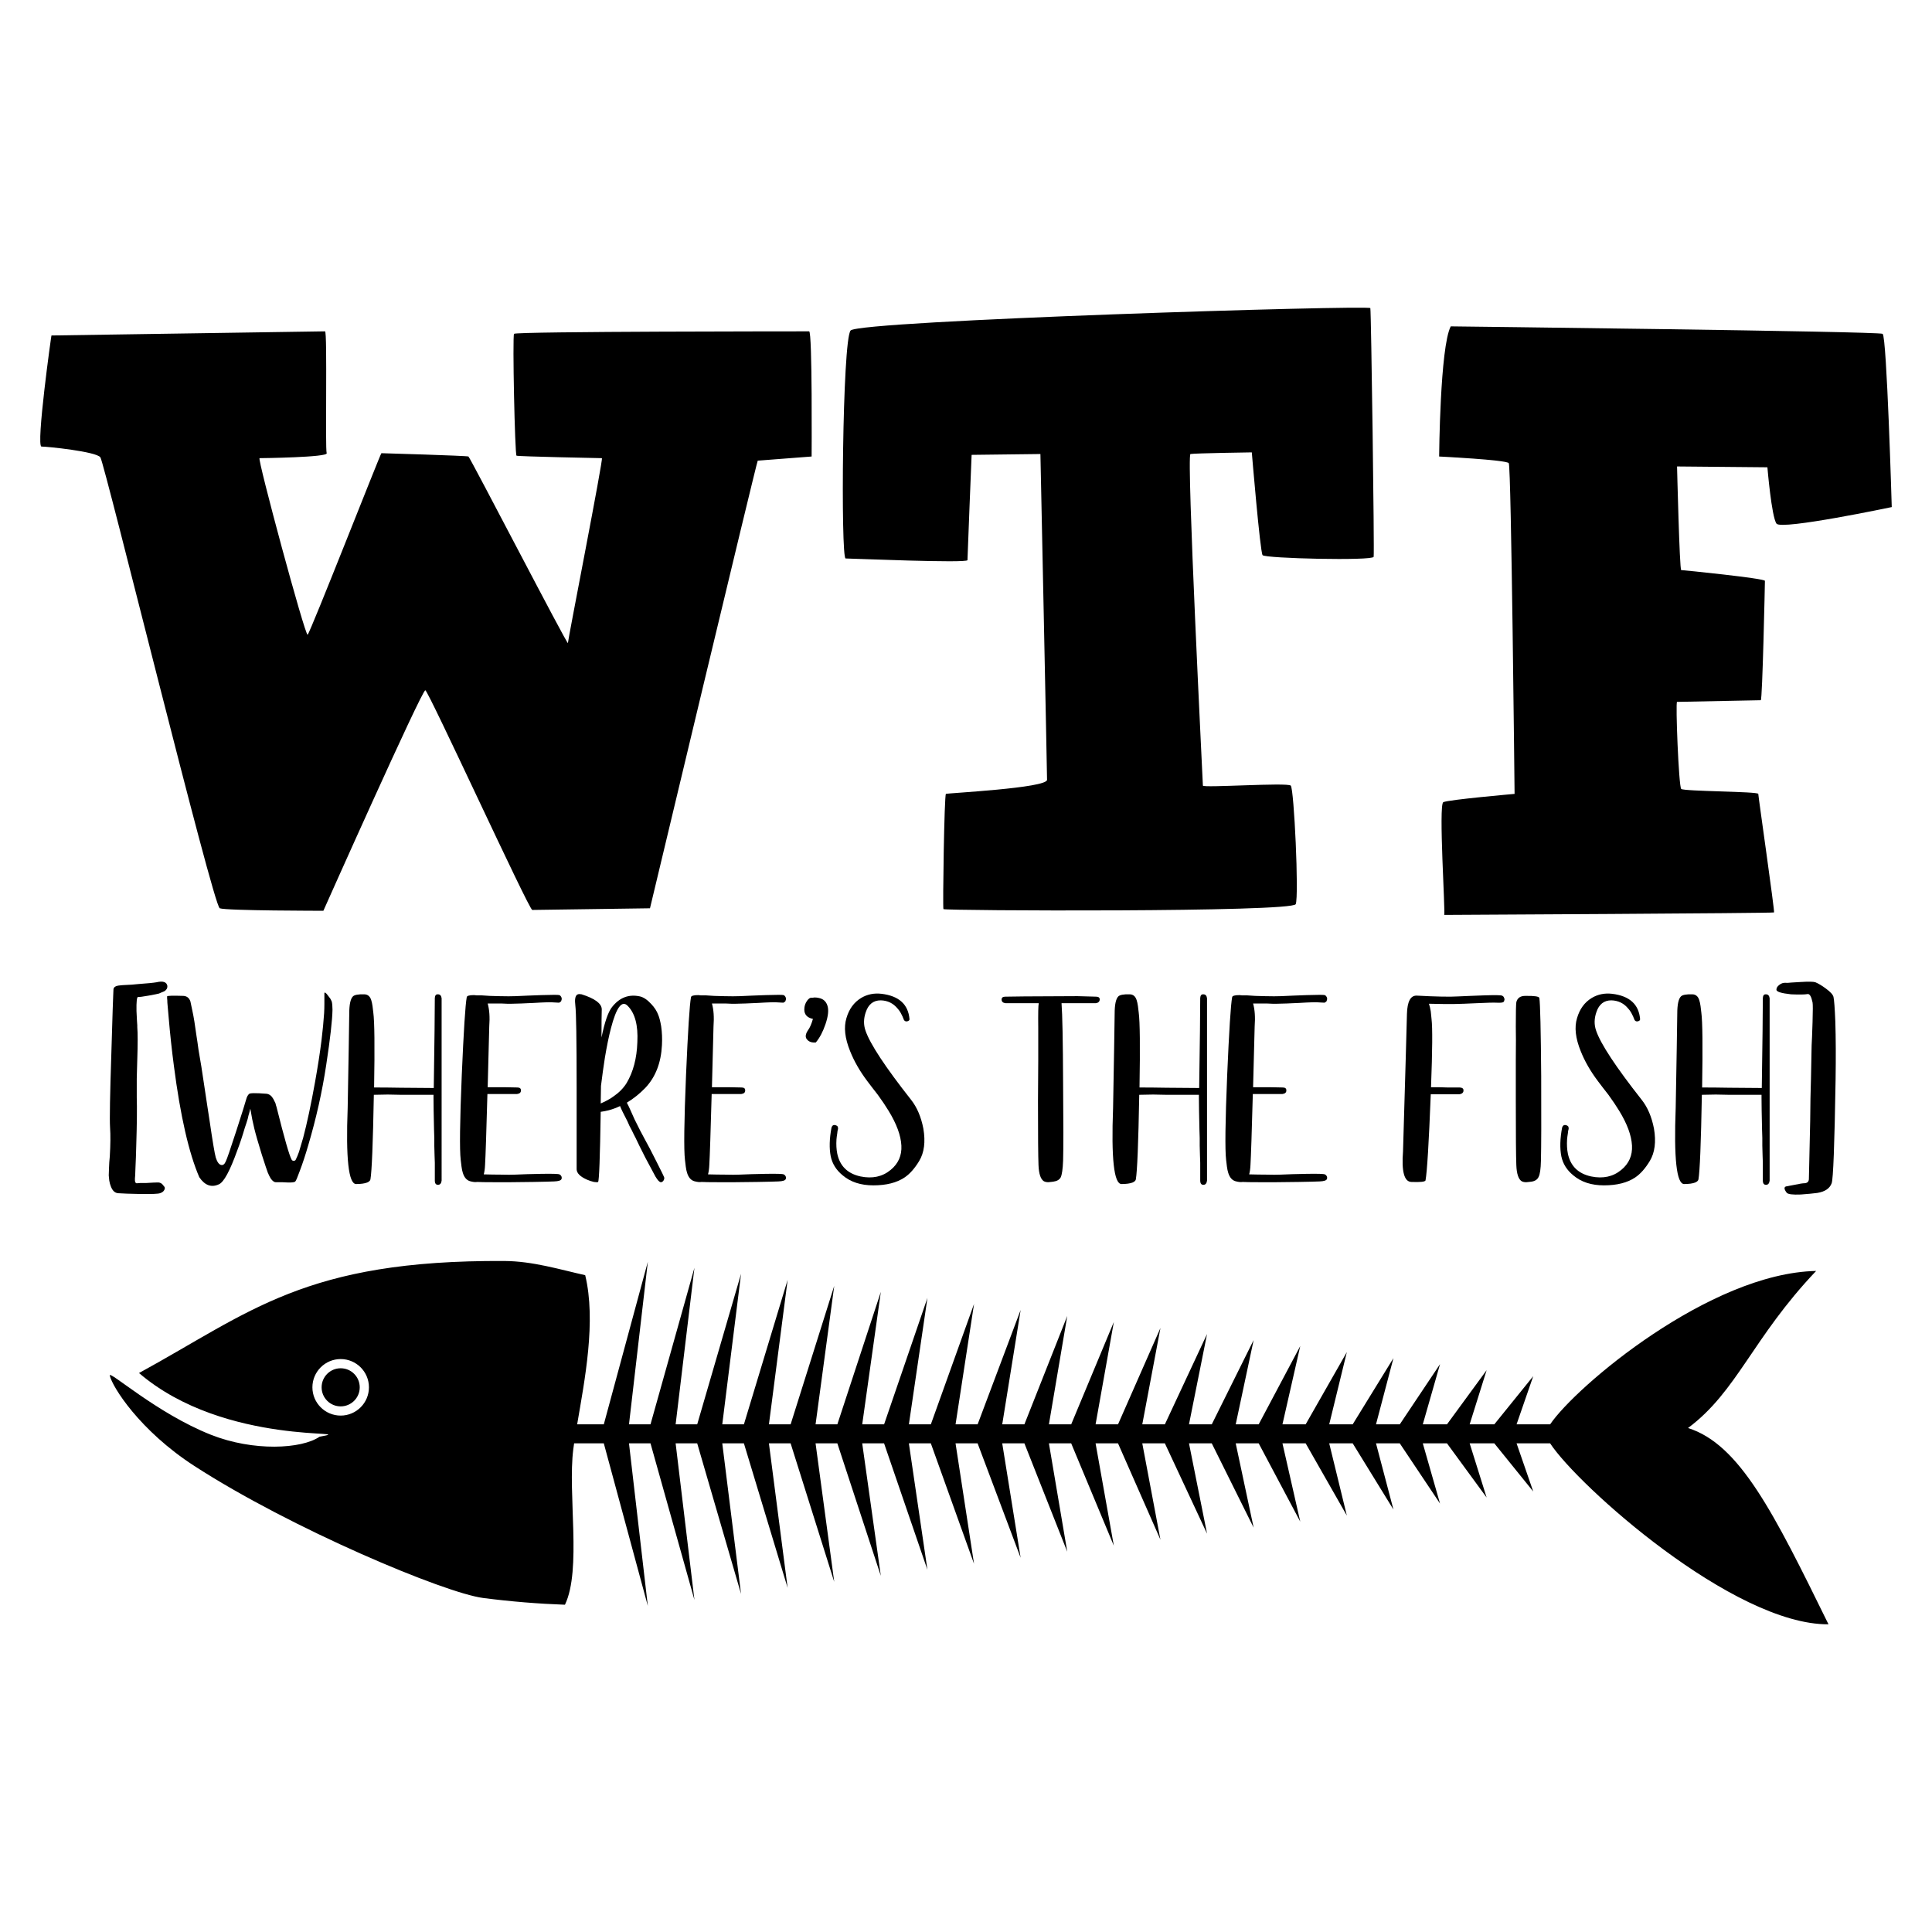 <?xml version="1.0" encoding="utf-8"?>
<!-- Generator: Adobe Illustrator 19.2.1, SVG Export Plug-In . SVG Version: 6.00 Build 0)  -->
<svg version="1.1" id="Layer_1" xmlns="http://www.w3.org/2000/svg" xmlns:xlink="http://www.w3.org/1999/xlink" x="0px" y="0px"
	 width="864px" height="864px" viewBox="0 0 864 864" enable-background="new 0 0 864 864" xml:space="preserve">
<g>
	<g>
		<g>
			<path d="M61.743,445.836c0.545,0.079,2.107-0.117,4.682-0.586c2.575-0.468,4.134-0.779,4.681-0.936l1.053-0.468
				l1.404-0.586c0.936-0.623,1.364-1.404,1.288-2.34c-0.313-1.794-1.951-2.34-4.915-1.638
				c-1.328,0.233-4.136,0.508-8.427,0.819l-2.457,0.235l-2.224,0.116c-1.717,0.079-2.809,0.157-3.277,0.235
				c-1.796,0.157-2.732,0.743-2.809,1.755c0,0.234-0.04,1.171-0.117,2.808c-0.079,1.797-0.157,3.902-0.234,6.32
				c-0.234,6.632-0.43,13.029-0.586,19.192c-0.625,18.724-0.819,29.882-0.585,33.47
				c0.234,3.355,0.193,7.647-0.117,12.873l-0.234,2.691l-0.117,2.458c-0.079,1.638-0.117,2.77-0.117,3.393
				l0.234,2.341c0.155,0.938,0.389,1.795,0.702,2.575c0.702,1.872,1.756,2.886,3.16,3.043
				c2.106,0.155,5.421,0.272,9.947,0.351c5.071,0.076,8.035-0.04,8.895-0.351c0.936-0.313,1.56-0.782,1.872-1.404
				c0.311-0.547,0.351-1.015,0.117-1.405l-0.468-0.585l-0.585-0.703c-0.625-0.547-1.366-0.78-2.224-0.701
				c-0.702,0-2.341,0.076-4.915,0.233h-2.575c-0.781,0.077-1.288,0.117-1.522,0.117
				c-0.702,0.077-1.015-0.624-0.936-2.107c0.077-0.389,0.155-1.948,0.234-4.681
				c0.155-3.119,0.273-6.396,0.351-9.83c0.311-9.83,0.389-17.085,0.234-21.766v-8.427l0.234-8.542
				c0.234-6.944,0.234-11.78,0-14.513v-0.233v-0.586l-0.117-1.638c-0.079-1.716-0.157-3.277-0.234-4.681
				C60.962,447.943,61.197,445.836,61.743,445.836z"/>
			<path d="M147.991,447.122l-0.234-0.468l-0.702-0.936l-0.82-1.054c-0.625-0.779-1.015-0.973-1.17-0.584v5.032
				c0,1.248-0.04,2.575-0.117,3.98c-0.234,3.589-0.625,7.647-1.17,12.171c-0.702,5.617-1.679,11.898-2.926,18.841
				c-1.796,9.988-3.551,18.217-5.266,24.692c-0.702,2.419-1.328,4.527-1.872,6.32
				c-0.469,1.327-0.937,2.458-1.405,3.394c-0.157,0.391-0.429,0.584-0.819,0.584c-0.468,0.079-0.82-0.076-1.054-0.468
				c-1.014-1.715-3.277-9.595-6.787-23.638l-0.234-0.703l-0.234-0.936l-0.936-1.872
				c-0.781-1.404-1.796-2.183-3.043-2.34c-4.915-0.389-7.53-0.351-7.841,0.117
				c-0.546,0.468-0.976,1.287-1.287,2.458c-0.392,1.483-1.872,6.201-4.447,14.159
				c-2.575,7.959-4.136,12.484-4.681,13.576c-0.547,1.248-1.249,1.755-2.106,1.52
				c-0.936-0.233-1.717-1.325-2.341-3.277c-0.468-1.559-1.404-7.137-2.809-16.734l-0.937-6.085l-0.936-6.203
				c-0.702-4.837-1.287-8.698-1.755-11.585c-0.392-2.418-0.82-4.955-1.288-7.607l-0.468-3.394l-0.468-3.043
				c-0.625-4.681-1.21-8.268-1.755-10.766l-0.468-2.223l-0.468-2.223c-0.547-1.56-1.6-2.379-3.16-2.458
				c-4.838-0.156-7.256-0.077-7.256,0.233v0.352v0.468c0.077,0.547,0.117,1.21,0.117,1.99
				c0.155,2.106,0.351,4.329,0.585,6.669c0.623,7.335,1.404,14.553,2.341,21.65
				c2.885,22.314,6.671,38.894,11.352,49.737c2.496,3.666,5.422,4.72,8.777,3.159
				c2.183-0.936,4.915-5.968,8.192-15.096c1.17-3.042,2.3-6.436,3.393-10.181
				c0.468-1.326,0.896-2.651,1.288-3.98l0.351-1.522l0.351-1.17l0.468-1.872
				c0.545,3.355,1.13,6.282,1.756,8.777c0.623,2.575,1.755,6.515,3.393,11.82c0.623,1.951,1.209,3.745,1.756,5.384
				c0.545,1.562,0.858,2.457,0.936,2.692l0.234,0.468l0.234,0.585l0.819,1.52c0.858,1.171,1.638,1.716,2.341,1.639
				h2.575l2.575,0.117c2.028,0.076,3.199-0.079,3.511-0.468c0.311-0.311,0.975-1.872,1.99-4.681
				c1.247-3.277,2.496-7.06,3.745-11.351c3.587-12.092,6.279-24.108,8.075-36.045
				c1.794-11.778,2.73-20.011,2.809-24.692c0-1.639-0.117-2.886-0.351-3.745L147.991,447.122z"/>
			<path d="M195.855,444.665c-0.86-0.076-1.328,0.468-1.404,1.639c0,0.859-0.04,5.775-0.117,14.746
				c-0.157,10.924-0.275,19.425-0.351,25.511c-1.094,0-5.969-0.037-14.629-0.116
				c-4.37-0.077-8.387-0.117-12.054-0.117c0.311-18.256,0.194-29.411-0.351-33.47l-0.351-2.926
				c-0.157-1.091-0.351-1.988-0.585-2.691c-0.547-1.715-1.6-2.575-3.16-2.575
				c-2.653-0.076-4.33,0.235-5.032,0.936c-1.094,1.094-1.638,3.669-1.638,7.724
				c-0.079,6.867-0.313,20.91-0.702,42.13c-0.86,22.626,0.389,33.975,3.745,34.054
				c2.183,0,3.861-0.234,5.032-0.701c0.858-0.39,1.326-0.858,1.404-1.405c0.624-3.587,1.13-16.189,1.522-37.8
				l6.203-0.117c2.341,0.079,4.33,0.117,5.968,0.117h14.512v1.404c0,2.654,0.077,7.372,0.234,14.16l0.117,3.745
				v3.394c0.077,2.34,0.117,3.784,0.117,4.33l0.117,3.393v3.628c0,2.653,0,4.174,0,4.564
				c0.077,1.092,0.545,1.639,1.404,1.639c0.936,0,1.481-0.626,1.638-1.873V446.421
				C197.335,445.25,196.791,444.665,195.855,444.665z"/>
			<path d="M226.748,448.879c1.013,0,1.715,0,2.107,0c0.936,0,2.378-0.039,4.33-0.117l2.575-0.117l2.809-0.117
				c4.916-0.311,7.996-0.389,9.245-0.233c1.481,0.079,2.224,0.117,2.224,0.117s0.193-0.117,0.585-0.352
				l0.351-0.351l0.117-0.468c0.155-0.311,0.155-0.703,0-1.171c-0.234-0.544-0.547-0.895-0.936-1.052
				c-0.468-0.156-3.159-0.156-8.075,0c-1.795,0.079-3.861,0.157-6.202,0.233c-1.872,0.079-3.628,0.158-5.266,0.235
				c-1.717,0.079-4.213,0.079-7.489,0l-4.096-0.117c-1.17-0.077-2.381-0.156-3.627-0.235h-0.468h-1.756
				c-0.468-0.076-0.86-0.116-1.17-0.116c-2.106,0-3.2,0.312-3.277,0.936c-0.625,3.356-1.366,14.979-2.223,34.874
				c-0.86,20.754-1.015,33.393-0.468,37.916l0.351,2.926c0.155,1.169,0.351,2.106,0.585,2.809
				c0.623,2.03,1.676,3.277,3.159,3.745c1.404,0.391,2.496,0.507,3.277,0.351
				c1.248,0.079,3.745,0.117,7.49,0.117h7.49c2.106,0,5.46-0.039,10.064-0.117
				c4.524-0.076,7.645-0.155,9.362-0.234c1.949-0.077,3.043-0.428,3.277-1.054c0.155-0.311,0.155-0.703,0-1.171
				c-0.234-0.468-0.547-0.779-0.936-0.936c-0.468-0.233-3.159-0.31-8.075-0.233
				c-4.526,0.079-8.387,0.196-11.585,0.351c-1.562,0.079-3.824,0.079-6.787,0c-2.185,0-4.643-0.039-7.373-0.117
				c0.311-1.091,0.506-2.495,0.585-4.213c0.234-3.978,0.586-14.55,1.054-31.713h13.224
				c1.17-0.156,1.755-0.663,1.755-1.522c0.077-0.936-0.468-1.405-1.638-1.405c-0.392,0-2.302-0.039-5.734-0.117
				h-4.096h-1.872h-1.522c0.234-9.517,0.468-18.567,0.702-27.149c0.311-4.134,0.077-7.567-0.702-10.298
				c1.56,0,3.549,0,5.969,0L226.748,448.879z"/>
			<path d="M288.185,509.148c-1.015-1.795-2.497-4.683-4.447-8.661c-0.625-1.404-1.287-2.886-1.989-4.448l-0.82-1.755
				c-0.234-0.389-0.429-0.779-0.585-1.17c2.964-1.795,5.694-3.979,8.192-6.555
				c4.602-4.836,7.098-11.234,7.49-19.192c0.155-2.885,0.039-5.693-0.351-8.426
				c-0.392-2.262-0.82-3.938-1.288-5.032c-0.625-1.715-1.678-3.354-3.16-4.916
				c-1.716-1.872-3.393-3.002-5.032-3.394c-4.994-1.091-9.169,0.51-12.522,4.798
				c-1.717,2.186-3.277,6.711-4.681,13.575c0-6.396,0.039-10.609,0.117-12.639c-0.078-2.574-3.083-4.798-9.011-6.671
				l-1.054-0.116c-0.392,0-0.742,0.116-1.053,0.351c-0.781,0.701-1.015,2.263-0.702,4.681
				c0.389,3.043,0.585,15.371,0.585,36.98v36.396c0.077,1.718,1.598,3.238,4.564,4.564
				c1.092,0.468,2.144,0.82,3.159,1.054c1.014,0.156,1.638,0.156,1.872,0c0.468-0.468,0.858-10.921,1.17-31.363
				c1.17-0.156,2.379-0.389,3.628-0.703c1.715-0.468,3.394-1.091,5.032-1.872c0.389,1.094,1.481,3.355,3.277,6.788
				l0.936,2.106l1.053,1.99c0.702,1.483,1.247,2.575,1.638,3.277c0.858,1.872,2.341,4.877,4.447,9.011
				c2.106,3.979,3.588,6.75,4.447,8.309c1.014,1.718,1.832,2.575,2.458,2.575c0.389,0,0.741-0.194,1.054-0.586
				c0.311-0.389,0.468-0.857,0.468-1.404c-0.079-0.39-1.249-2.809-3.511-7.255
				C291.539,515.389,289.746,511.956,288.185,509.148z M274.377,490.307c-0.936,0.701-1.951,1.327-3.043,1.872
				c-0.86,0.468-1.756,0.897-2.692,1.287l0.117-7.842c0.545-4.446,1.13-8.659,1.755-12.639
				c0.858-5.149,1.756-9.517,2.692-13.107c2.417-9.362,4.915-12.716,7.49-10.063
				c3.277,3.277,4.72,8.699,4.33,16.266c-0.234,7.179-1.835,13.264-4.798,18.256
				C278.824,486.601,276.872,488.59,274.377,490.307z"/>
			<path d="M327.038,448.879c1.013,0,1.715,0,2.106,0c0.936,0,2.378-0.039,4.33-0.117l2.575-0.117l2.809-0.117
				c4.916-0.311,7.996-0.389,9.245-0.233c1.481,0.079,2.224,0.117,2.224,0.117s0.193-0.117,0.585-0.352
				l0.351-0.351l0.117-0.468c0.155-0.311,0.155-0.703,0-1.171c-0.234-0.544-0.547-0.895-0.936-1.052
				c-0.468-0.156-3.159-0.156-8.075,0c-1.795,0.079-3.861,0.157-6.202,0.233c-1.872,0.079-3.628,0.158-5.266,0.235
				c-1.717,0.079-4.213,0.079-7.49,0l-4.096-0.117c-1.17-0.077-2.381-0.156-3.627-0.235h-0.468h-1.756
				c-0.468-0.076-0.86-0.116-1.17-0.116c-2.106,0-3.2,0.312-3.277,0.936c-0.625,3.356-1.366,14.979-2.223,34.874
				c-0.86,20.754-1.015,33.393-0.468,37.916l0.351,2.926c0.155,1.169,0.351,2.106,0.585,2.809
				c0.624,2.03,1.676,3.277,3.159,3.745c1.404,0.391,2.496,0.507,3.277,0.351
				c1.248,0.079,3.745,0.117,7.49,0.117h7.49c2.106,0,5.46-0.039,10.064-0.117
				c4.524-0.076,7.645-0.155,9.362-0.234c1.949-0.077,3.043-0.428,3.277-1.054c0.155-0.311,0.155-0.703,0-1.171
				c-0.234-0.468-0.547-0.779-0.936-0.936c-0.468-0.233-3.159-0.31-8.075-0.233
				c-4.526,0.079-8.387,0.196-11.585,0.351c-1.562,0.079-3.824,0.079-6.787,0c-2.185,0-4.643-0.039-7.373-0.117
				c0.311-1.091,0.506-2.495,0.585-4.213c0.234-3.978,0.585-14.55,1.054-31.713h13.224
				c1.17-0.156,1.755-0.663,1.755-1.522c0.077-0.936-0.468-1.405-1.638-1.405c-0.392,0-2.302-0.039-5.734-0.117
				h-4.096h-1.872h-1.522c0.234-9.517,0.468-18.567,0.702-27.149c0.311-4.134,0.077-7.567-0.702-10.298
				c1.56,0,3.549,0,5.969,0L327.038,448.879z"/>
			<path d="M366.241,446.304c-0.625-0.156-1.288-0.235-1.99-0.235l-0.819,0.117c-0.234,0-0.392,0-0.468,0
				c-0.625-0.076-1.288,0.351-1.99,1.287c-0.86,1.171-1.287,2.498-1.287,3.979c0,2.263,1.287,3.668,3.861,4.213
				c-0.625,2.186-1.328,3.824-2.107,4.916c-1.249,1.795-1.444,3.199-0.585,4.213
				c0.858,1.094,2.183,1.562,3.979,1.404c1.715-2.028,3.159-4.758,4.33-8.192c1.248-3.666,1.522-6.475,0.82-8.426
				C369.36,447.787,368.113,446.694,366.241,446.304z"/>
			<path d="M407.434,491.827c-11.547-14.666-18.335-24.965-20.363-30.895c-0.936-2.651-0.897-5.421,0.117-8.308
				c1.17-3.511,3.394-5.266,6.671-5.266c3.119,0.079,5.655,1.327,7.606,3.745c0.702,0.78,1.288,1.678,1.756,2.691
				l0.468,0.936l0.117,0.351l0.117,0.235c0.311,1.17,0.936,1.638,1.872,1.404c0.623-0.156,0.936-0.468,0.936-0.936
				c-0.547-6.631-4.721-10.415-12.522-11.352c-3.356-0.389-6.398,0.233-9.128,1.872
				c-3.2,1.951-5.383,4.956-6.553,9.011c-1.249,4.057-0.702,8.973,1.638,14.746c1.794,4.525,4.368,9.01,7.724,13.458
				l2.224,2.926l2.457,3.159c1.872,2.575,3.471,4.956,4.798,7.139c3.587,5.851,5.5,11.041,5.734,15.565
				c0.234,4.446-1.366,8.075-4.798,10.883c-3.668,3.042-8.154,4.018-13.458,2.925
				c-5.775-1.247-9.245-4.64-10.416-10.181c-0.392-1.95-0.508-4.095-0.351-6.436
				c0.077-0.858,0.193-1.756,0.351-2.693l0.117-1.052l0.234-0.936c0-0.311-0.041-0.624-0.117-0.936
				c-0.157-0.311-0.508-0.545-1.053-0.703c-0.86-0.233-1.445,0.117-1.756,1.054
				c-0.936,4.993-1.053,9.284-0.351,12.873c0.702,3.356,2.496,6.201,5.383,8.542
				c3.511,2.966,8.074,4.448,13.692,4.448c5.772,0,10.415-1.169,13.925-3.511c2.341-1.559,4.524-4.017,6.554-7.372
				c2.262-3.745,2.885-8.582,1.872-14.511C411.92,499.474,410.085,495.182,407.434,491.827z"/>
			<path d="M490.17,445.718c-0.702,0-3.473-0.076-8.308-0.233l-23.757,0.116c-4.993,0.079-7.84,0.117-8.543,0.117
				c-1.094,0-1.638,0.429-1.638,1.287c0,0.938,0.585,1.483,1.755,1.639h14.862
				c-0.233,0.936-0.312,4.604-0.233,11.001c0,3.199,0,8.073,0,14.628l-0.117,18.139
				c0,15.214,0.077,24.772,0.235,28.671c0.155,3.824,0.936,6.203,2.341,7.139c0.544,0.312,1.247,0.468,2.106,0.468
				l2.107-0.235c1.715-0.233,2.847-0.895,3.394-1.988c0.544-1.171,0.895-3.629,1.052-7.374
				c0.156-5.46,0.156-16.969,0-34.522c-0.079-18.959-0.312-30.933-0.701-35.928h15.33
				c1.092-0.156,1.678-0.702,1.756-1.639C491.809,446.148,491.262,445.718,490.17,445.718z"/>
			<path d="M538.149,444.665c-0.859-0.076-1.327,0.468-1.404,1.639c0,0.859-0.04,5.775-0.117,14.746
				c-0.157,10.924-0.273,19.425-0.351,25.511c-1.094,0-5.968-0.037-14.628-0.116
				c-4.37-0.077-8.387-0.117-12.053-0.117c0.311-18.256,0.193-29.411-0.352-33.47l-0.351-2.926
				c-0.157-1.091-0.351-1.988-0.586-2.691c-0.547-1.715-1.599-2.575-3.159-2.575
				c-2.653-0.076-4.329,0.235-5.032,0.936c-1.094,1.094-1.638,3.669-1.638,7.724
				c-0.079,6.867-0.314,20.91-0.703,42.13c-0.859,22.626,0.389,33.975,3.745,34.054
				c2.183,0,3.862-0.234,5.032-0.701c0.858-0.39,1.326-0.858,1.404-1.405c0.624-3.587,1.131-16.189,1.522-37.8
				l6.203-0.117c2.341,0.079,4.33,0.117,5.968,0.117h14.511v1.404c0,2.654,0.077,7.372,0.235,14.16l0.117,3.745
				v3.394c0.076,2.34,0.116,3.784,0.116,4.33l0.117,3.393v3.628c0,2.653,0,4.174,0,4.564
				c0.077,1.092,0.545,1.639,1.404,1.639c0.936,0,1.482-0.626,1.639-1.873V446.421
				C539.631,445.25,539.085,444.665,538.149,444.665z"/>
			<path d="M569.044,448.879c1.012,0,1.715,0,2.106,0c0.936,0,2.379-0.039,4.33-0.117l2.575-0.117l2.809-0.117
				c4.914-0.311,7.996-0.389,9.245-0.233c1.482,0.079,2.223,0.117,2.223,0.117s0.195-0.117,0.586-0.352
				l0.351-0.351l0.117-0.468c0.156-0.311,0.156-0.703,0-1.171c-0.233-0.544-0.547-0.895-0.936-1.052
				c-0.468-0.156-3.159-0.156-8.075,0c-1.795,0.079-3.862,0.157-6.203,0.233c-1.872,0.079-3.627,0.158-5.265,0.235
				c-1.718,0.079-4.213,0.079-7.49,0l-4.097-0.117c-1.17-0.077-2.381-0.156-3.627-0.235h-0.468h-1.755
				c-0.468-0.076-0.86-0.116-1.171-0.116c-2.106,0-3.199,0.312-3.277,0.936c-0.625,3.356-1.366,14.979-2.223,34.874
				c-0.86,20.754-1.015,33.393-0.468,37.916l0.351,2.926c0.156,1.169,0.351,2.106,0.585,2.809
				c0.623,2.03,1.676,3.277,3.159,3.745c1.404,0.391,2.497,0.507,3.277,0.351
				c1.247,0.079,3.745,0.117,7.49,0.117h7.49c2.107,0,5.461-0.039,10.065-0.117
				c4.524-0.076,7.646-0.155,9.362-0.234c1.95-0.077,3.043-0.428,3.277-1.054c0.156-0.311,0.156-0.703,0-1.171
				c-0.233-0.468-0.547-0.779-0.936-0.936c-0.468-0.233-3.159-0.31-8.075-0.233
				c-4.525,0.079-8.387,0.196-11.585,0.351c-1.562,0.079-3.824,0.079-6.788,0c-2.184,0-4.642-0.039-7.372-0.117
				c0.311-1.091,0.507-2.495,0.586-4.213c0.233-3.978,0.584-14.55,1.052-31.713h13.224
				c1.171-0.156,1.756-0.663,1.756-1.522c0.076-0.936-0.468-1.405-1.639-1.405c-0.391,0-2.302-0.039-5.734-0.117
				h-4.096h-1.872h-1.522c0.235-9.517,0.468-18.567,0.703-27.149c0.311-4.134,0.076-7.567-0.703-10.298
				c1.56,0,3.55,0,5.969,0L569.044,448.879z"/>
			<path d="M671.674,445.25c-0.392-0.233-3.043-0.272-7.959-0.117c-1.872,0.079-3.939,0.158-6.201,0.235
				c-1.872,0.079-3.669,0.158-5.384,0.233c-3.667,0.235-9.83,0.117-18.491-0.351h-0.116
				c-2.733-0.076-4.176,2.654-4.33,8.193c-0.158,6.787-0.743,27.267-1.755,61.438
				c-0.703,9.051,0.544,13.616,3.745,13.692c4.055,0.156,6.161-0.076,6.319-0.702
				c0.703-3.822,1.482-16.657,2.341-38.501h12.873c1.169-0.235,1.755-0.78,1.755-1.639
				c0.077-0.858-0.468-1.326-1.638-1.405h-5.501l-3.978-0.117c-1.171,0-2.302,0-3.394,0
				c0.624-16.461,0.702-26.603,0.233-30.427l-0.351-3.511c-0.233-1.404-0.508-2.534-0.819-3.393
				c1.638,0,3.745,0.04,6.32,0.116h2.925c1.014,0,1.756,0,2.224,0c0.936,0,2.341-0.039,4.213-0.116l2.691-0.117
				l2.809-0.117c4.837-0.233,7.879-0.311,9.129-0.233c1.48,0.077,2.456,0,2.925-0.235l0.352-0.351l0.116-0.468
				c0.156-0.311,0.117-0.703-0.116-1.171C672.452,445.718,672.142,445.408,671.674,445.25z"/>
			<path d="M688.408,446.304c-0.157-0.703-2.265-1.013-6.32-0.936c-2.184,0-3.51,0.936-3.978,2.809
				c-0.157,1.015-0.235,4.642-0.235,10.884c0.077,3.199,0.077,8.154,0,14.862v18.14
				c0,15.37,0.077,25.044,0.235,29.022c0.155,3.824,0.936,6.203,2.341,7.139c0.544,0.312,1.247,0.468,2.106,0.468
				l2.223-0.235c1.639-0.233,2.73-0.936,3.277-2.106c0.624-1.171,0.975-3.587,1.054-7.256
				c0.156-6.161,0.195-18.8,0.117-37.916C689.069,460.581,688.797,448.956,688.408,446.304z"/>
			<path d="M734.164,491.827c-11.546-14.666-18.335-24.965-20.362-30.895c-0.936-2.651-0.897-5.421,0.116-8.308
				c1.171-3.511,3.394-5.266,6.671-5.266c3.119,0.079,5.656,1.327,7.607,3.745c0.703,0.78,1.287,1.678,1.755,2.691
				l0.468,0.936l0.117,0.351l0.117,0.235c0.311,1.17,0.936,1.638,1.872,1.404c0.624-0.156,0.936-0.468,0.936-0.936
				c-0.547-6.631-4.721-10.415-12.521-11.352c-3.356-0.389-6.399,0.233-9.129,1.872
				c-3.199,1.951-5.384,4.956-6.553,9.011c-1.25,4.057-0.703,8.973,1.638,14.746
				c1.794,4.525,4.369,9.01,7.724,13.458l2.223,2.926l2.458,3.159c1.872,2.575,3.47,4.956,4.798,7.139
				c3.587,5.851,5.5,11.041,5.735,15.565c0.233,4.446-1.367,8.075-4.798,10.883
				c-3.669,3.042-8.154,4.018-13.459,2.925c-5.773-1.247-9.245-4.64-10.414-10.181
				c-0.392-1.95-0.509-4.095-0.352-6.436c0.077-0.858,0.195-1.756,0.352-2.693l0.116-1.052l0.235-0.936
				c0-0.311-0.04-0.624-0.117-0.936c-0.157-0.311-0.508-0.545-1.054-0.703c-0.859-0.233-1.444,0.117-1.755,1.054
				c-0.936,4.993-1.054,9.284-0.351,12.873c0.701,3.356,2.495,6.201,5.382,8.542
				c3.511,2.966,8.075,4.448,13.692,4.448c5.773,0,10.415-1.169,13.927-3.511c2.341-1.559,4.524-4.017,6.553-7.372
				c2.262-3.745,2.885-8.582,1.872-14.511C738.65,499.474,736.817,495.182,734.164,491.827z"/>
			<path d="M789.751,444.665c-0.859-0.076-1.327,0.468-1.404,1.639c0,0.859-0.04,5.775-0.117,14.746
				c-0.157,10.924-0.273,19.425-0.351,25.511c-1.094,0-5.968-0.037-14.629-0.116
				c-4.37-0.077-8.387-0.117-12.053-0.117c0.311-18.256,0.193-29.411-0.352-33.47l-0.351-2.926
				c-0.157-1.091-0.351-1.988-0.585-2.691c-0.547-1.715-1.599-2.575-3.159-2.575
				c-2.653-0.076-4.33,0.235-5.032,0.936c-1.094,1.094-1.639,3.669-1.639,7.724
				c-0.079,6.867-0.312,20.91-0.701,42.13c-0.86,22.626,0.389,33.975,3.745,34.054
				c2.183,0,3.862-0.234,5.032-0.701c0.858-0.39,1.326-0.858,1.404-1.405c0.624-3.587,1.131-16.189,1.522-37.8
				l6.203-0.117c2.341,0.079,4.33,0.117,5.968,0.117h14.511v1.404c0,2.654,0.077,7.372,0.235,14.16l0.117,3.745
				v3.394c0.076,2.34,0.116,3.784,0.116,4.33l0.117,3.393v3.628c0,2.653,0,4.174,0,4.564
				c0.077,1.092,0.545,1.639,1.404,1.639c0.936,0,1.482-0.626,1.639-1.873V446.421
				C791.232,445.25,790.687,444.665,789.751,444.665z"/>
			<path d="M820.763,456.837c-0.235-5.929-0.509-9.597-0.82-11.001c-0.233-1.014-1.366-2.262-3.393-3.745
				c-1.796-1.326-3.355-2.262-4.682-2.809c-0.859-0.311-3.121-0.351-6.787-0.117l-1.99,0.117l-1.99,0.117
				c-1.327,0.157-2.184,0.195-2.574,0.116c-1.015-0.076-1.951,0.235-2.809,0.936
				c-0.858,0.626-1.288,1.328-1.288,2.107c-0.076,0.936,2.107,1.638,6.555,2.106
				c3.666,0.157,6.122,0.117,7.372-0.116c0.936-0.156,1.676,1.094,2.223,3.745c0.156,0.78,0.156,3.706,0,8.777
				l-0.233,6.671c-0.157,2.731-0.235,4.877-0.235,6.436c0,1.639-0.079,5.657-0.233,12.055l-0.117,4.446l-0.117,4.681
				l-0.117,9.83c-0.391,16.932-0.584,25.591-0.584,25.98c0,1.25-0.664,1.911-1.99,1.99
				c-0.782,0-2.264,0.235-4.448,0.703l-2.456,0.468c-0.625,0.155-1.054,0.233-1.288,0.233
				c-1.015,0.311-0.936,1.247,0.235,2.808c0.544,0.703,2.651,0.975,6.319,0.819c1.326-0.079,2.73-0.195,4.213-0.351
				c1.248-0.157,2.3-0.275,3.161-0.351c3.431-0.547,5.577-1.99,6.436-4.33
				c0.703-1.872,1.287-17.241,1.755-46.108C821.035,472.985,820.996,464.249,820.763,456.837z"/>
		</g>
		<g>
			<circle cx="152.352" cy="620.418" r="8.522"/>
			<path d="M754.894,638.612c21.987-16.358,28.833-40.296,57.29-70.236c-47.569,0.947-107.566,51.725-118.955,68.598
				h-15.012l7.45-21.533l-17.405,21.533h-11.024l7.588-24.224l-17.729,24.224h-10.815l7.703-26.915l-17.996,26.915
				h-10.637l7.801-29.615l-18.226,29.615h-10.498l7.883-32.306l-18.417,32.306h-10.377l7.954-34.997l-18.582,34.997
				h-10.274l8.015-37.688l-18.726,37.688h-10.186l8.071-40.388l-18.856,40.388h-10.103l8.119-43.079l-18.968,43.079
				h-10.034l8.161-45.77l-19.068,45.77h-9.966l8.201-48.469l-19.161,48.469h-9.916l8.236-51.161l-19.241,51.161
				h-9.867l8.267-53.853L416.28,636.973h-9.822l8.296-56.546l-19.383,56.546h-9.781l8.322-59.239l-19.444,59.239
				h-9.74l8.347-61.933l-19.501,61.933h-9.707l8.369-64.627l-19.553,64.627h-9.677l8.39-67.32l-19.602,67.32
				h-9.647l8.409-70.013l-19.646,70.013h-9.62l8.427-72.707l-19.688,72.707h-11.919
				c3.368-19.775,8.569-46.201,3.594-66.704c-11.505-2.581-23.487-6.274-36.125-6.348l0,0.001
				c-89.272-0.524-113.504,22.846-163.409,50.104c38.802,33.247,100.744,24.931,80.737,28.476
				c-7.986,5.524-29.598,6.644-48.568-0.865c-24.317-9.626-45.839-29.177-45.238-26.469
				c1.103,4.976,13.295,24.54,37.773,40.389c43.466,28.143,112.073,56.869,129.219,59.075
				c12.535,1.614,24.771,2.592,36.555,3.01c7.532-15.64,1.175-49.657,3.74-69.575
				c0.108-0.84,0.231-1.712,0.359-2.598h13.28l19.689,72.71l-8.427-72.71h9.619l19.648,70.017l-8.409-70.017
				h9.647l19.602,67.323l-8.39-67.323h9.676l19.554,64.629l-8.37-64.629h9.707l19.502,61.936l-8.347-61.936h9.739
				l19.445,59.243l-8.323-59.243h9.78l19.383,56.549l-8.296-56.549h9.821l19.316,53.855l-8.268-53.855h9.867
				l19.241,51.16L448.2,645.469h9.918l19.159,48.465l-8.2-48.465h9.962l19.071,45.777l-8.163-45.777h10.034
				l18.969,43.081l-8.119-43.081h10.105l18.855,40.385l-8.07-40.385h10.18l18.731,37.698l-8.017-37.698h10.273
				l18.585,35.002l-7.955-35.002h10.378l18.417,32.306l-7.883-32.306h10.5l18.223,29.611l-7.8-29.611h10.631
				l18.001,26.924l-7.705-26.924h10.814l17.731,24.228l-7.59-24.228h11.025l17.405,21.532l-7.45-21.532h15.008
				c12.359,18.886,81.975,81.226,124.486,80.933C793.156,676.378,778.003,645.913,754.894,638.612z M152.351,633.058
				c-6.97,0-12.641-5.67-12.641-12.64c0-6.97,5.671-12.64,12.641-12.64c6.97,0,12.641,5.67,12.641,12.64
				C164.993,627.388,159.322,633.058,152.351,633.058z"/>
		</g>
	</g>
	<g>
		<path d="M98.276,406.191c2.966,1.111,46.339,1.111,46.339,1.111s44.115-98.979,45.598-98.607
			c1.483,0.37,46.338,98.237,47.821,98.237c1.483,0,52.641-0.741,52.641-0.741s47.821-200.183,48.192-200.183
			c0.37,0,24.095-1.854,24.095-1.854s0.371-55.976-1.112-55.976s-131.231,0-131.972,1.111
			c-0.742,1.111,0.37,54.124,1.112,54.494c0.742,0.37,37.442,1.111,38.184,1.111
			c0.74,0-15.2,81.186-15.2,82.669s-43.743-83.038-44.485-83.41c-0.742-0.37-38.554-1.482-38.924-1.482
			c-0.371,0-31.881,80.443-32.993,81.184c-1.112,0.741-22.612-78.961-21.501-78.961
			c1.112,0,30.769-0.37,30.027-2.223c-0.742-1.855,0.37-54.494-0.742-54.494s-122.334,1.853-122.334,1.853
			c0-0.742-7.044,49.675-4.449,49.675c2.595,0,24.467,2.224,26.32,4.819
			C46.748,207.12,95.311,405.079,98.276,406.191z"/>
		<path d="M378.163,249.751c2.224,0,54.494,2.224,54.494,0.741c0-1.483,1.855-47.079,1.855-47.079l30.768-0.371
			c0,0,2.965,141.982,2.965,145.688c0,3.707-44.484,5.932-45.225,6.302c-0.742,0.371-1.483,50.787-1.112,51.528
			c0.37,0.741,156.067,1.483,157.55-2.223c1.483-3.708-0.742-51.53-2.224-53.011c-1.483-1.483-39.295,1.111-39.295,0
			c0-1.113-7.414-147.913-5.561-148.284c1.854-0.37,27.433-0.741,27.433-0.741s3.708,44.485,4.819,45.968
			c1.113,1.483,49.305,2.596,49.675,0.741c0.37-1.853-1.112-109.73-1.483-111.212
			c-0.37-1.483-228.726,5.561-232.434,10.008C376.682,152.256,375.94,249.751,378.163,249.751z"/>
		<path d="M677.327,355.033c0,0-29.656,2.596-31.88,3.707c-2.181,1.09,0.984,49.562,0.41,50.416
			c1.64-0.008,147.135-0.743,147.503-1.113c0.371-0.37-7.044-51.898-7.044-53.011
			c0-1.112-33.364-1.112-34.475-2.225c-1.113-1.111-2.596-38.924-1.855-38.924s36.701-0.741,37.442-0.741
			c0.742,0,1.853-52.27,1.853-53.381c0-1.113-36.7-4.819-37.441-4.819s-1.855-46.339-1.855-46.339l40.407,0.371
			c0,0,1.854,22.243,4.079,25.207c2.223,2.966,51.528-7.414,51.528-7.414s-2.224-76.366-4.078-77.478
			c-1.854-1.111-193.14-3.336-193.14-3.336c-4.819,9.268-5.189,58.2-5.189,58.2s30.027,1.483,31.139,2.966
			C675.845,208.603,677.327,355.033,677.327,355.033z"/>
	</g>
</g>
</svg>
